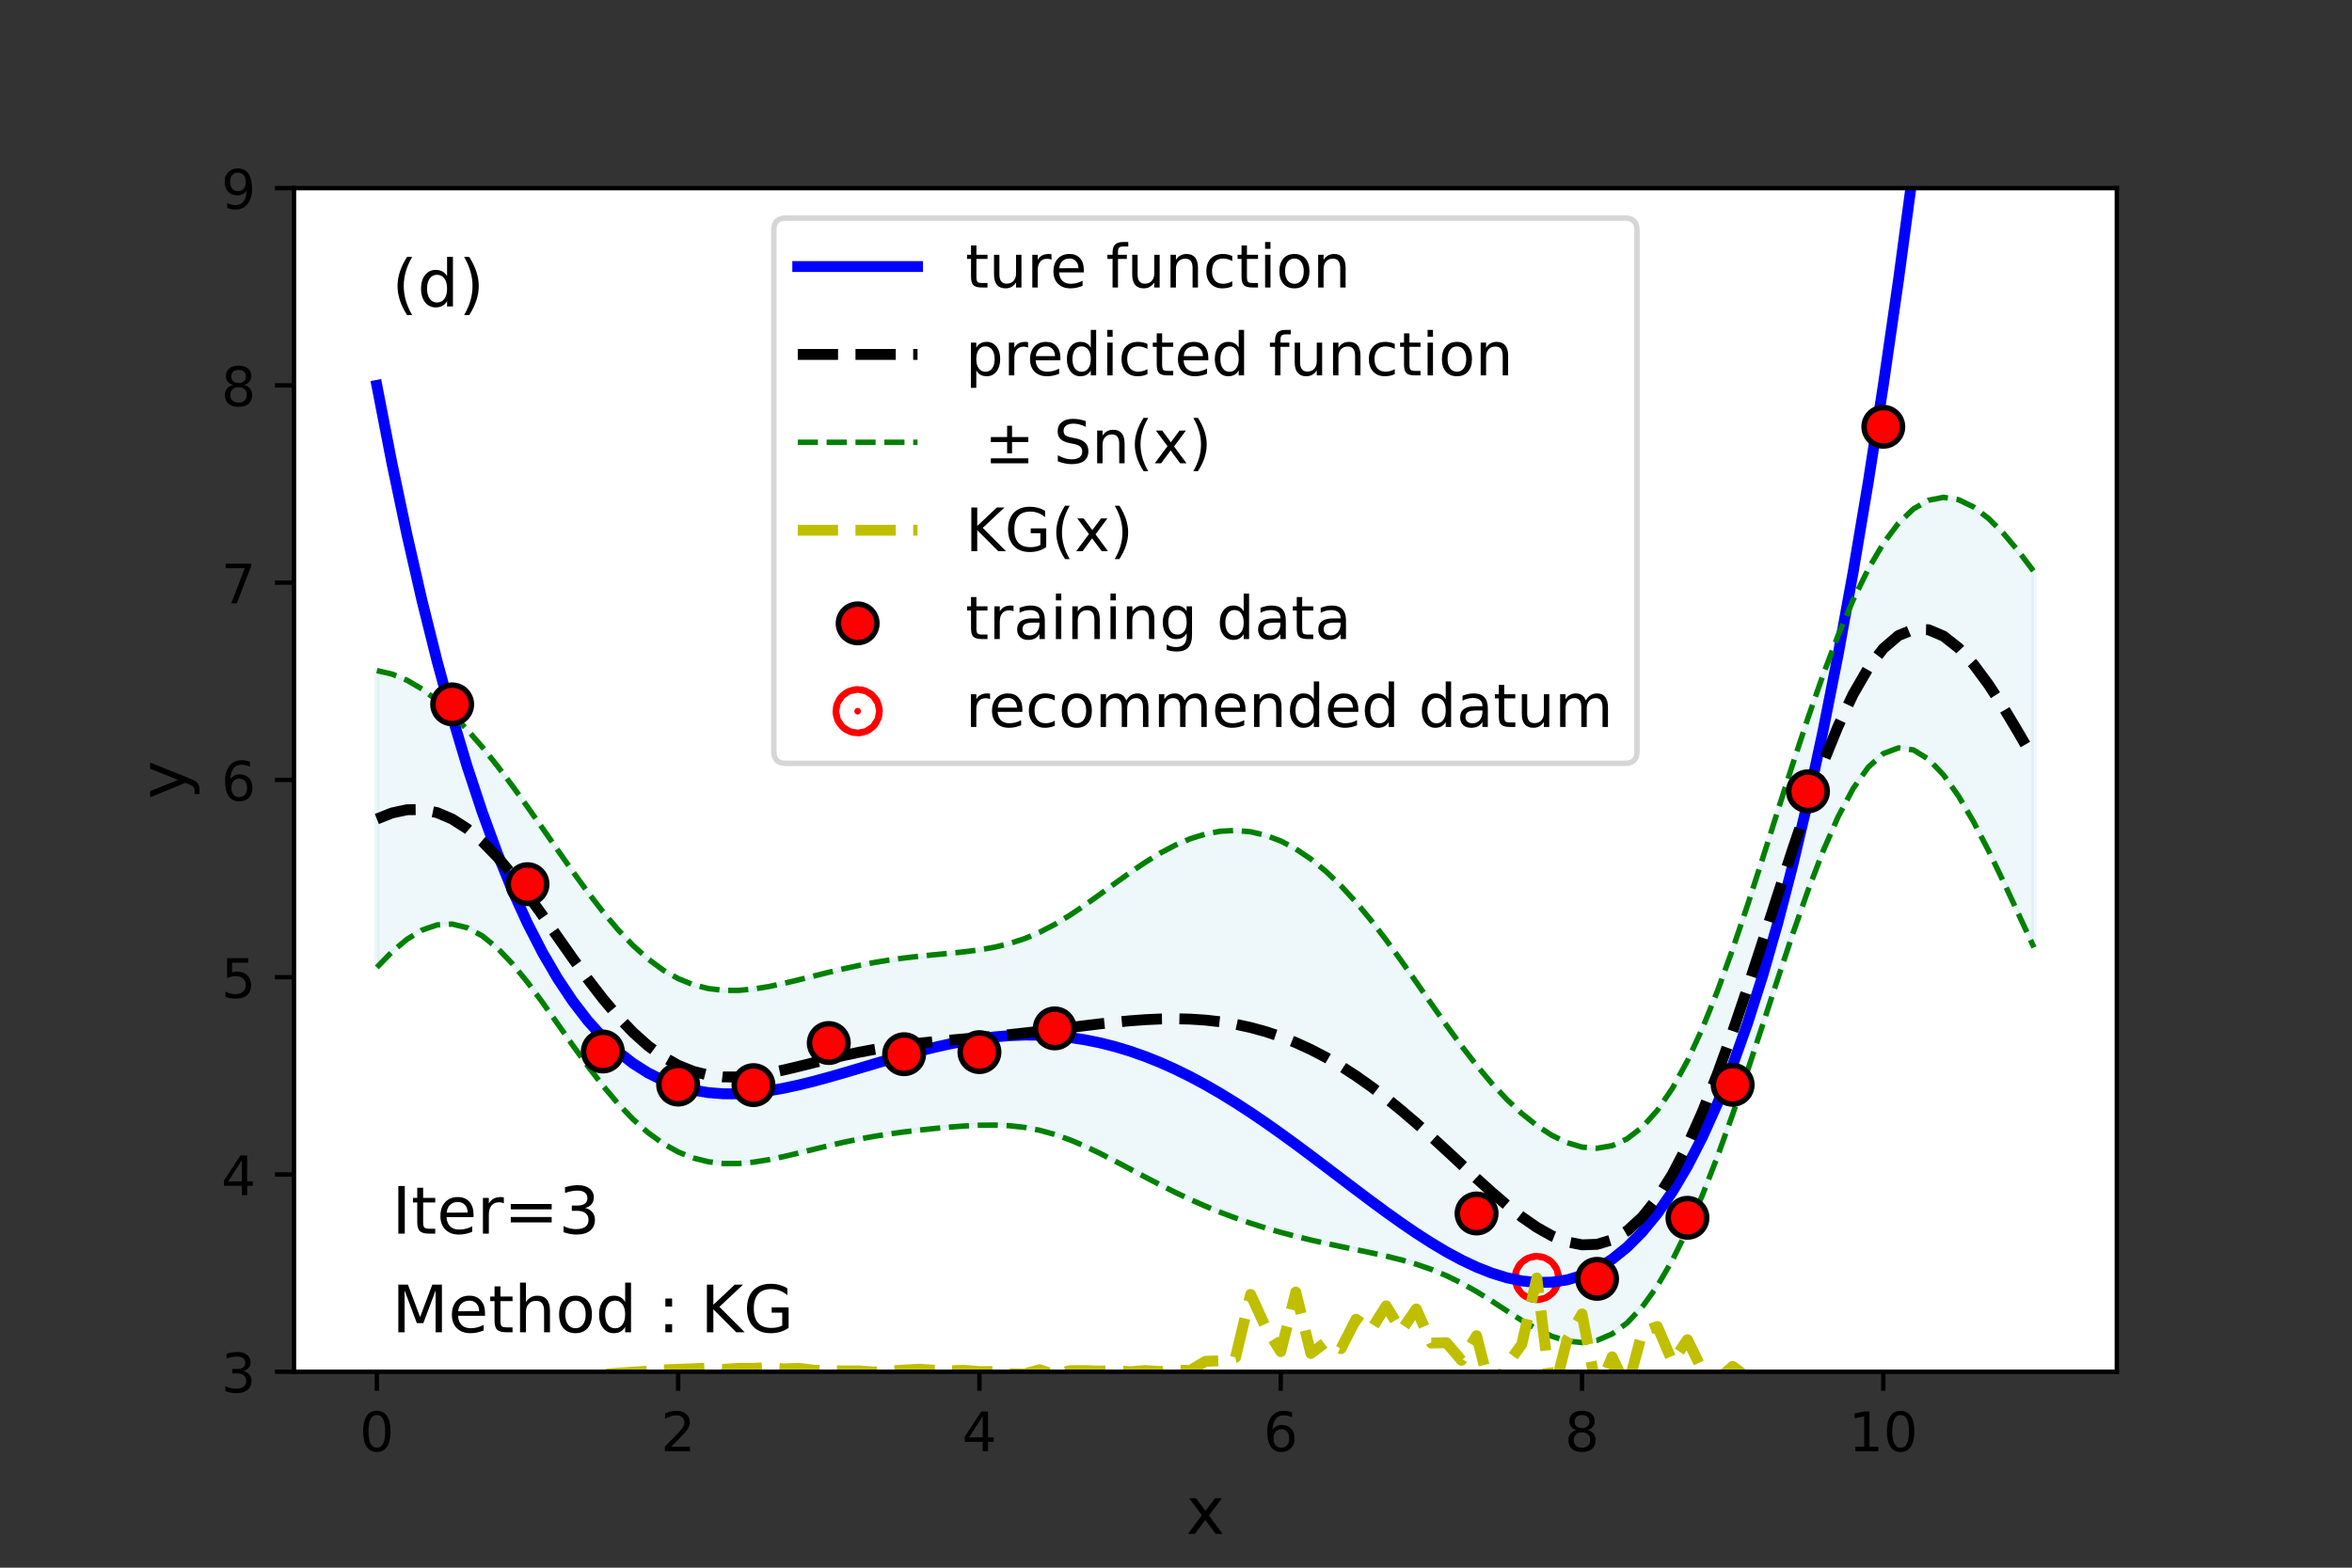 <?xml version="1.0" encoding="utf-8" standalone="no"?>
<!DOCTYPE svg PUBLIC "-//W3C//DTD SVG 1.1//EN"
  "http://www.w3.org/Graphics/SVG/1.1/DTD/svg11.dtd">
<!-- Created with matplotlib (https://matplotlib.org/) -->
<svg height="288pt" version="1.1" viewBox="0 0 432 288" width="432pt" xmlns="http://www.w3.org/2000/svg" xmlns:xlink="http://www.w3.org/1999/xlink">
 <rect x="0" y="0" width="432" height="288" fill="#333333" stroke="none"/>
 <defs>
  <style type="text/css">*{stroke-linecap:butt;stroke-linejoin:round;}</style>
 </defs>
 <g id="figure_1">
  <g id="patch_1">
   <path d="M 0 288 
L 432 288 
L 432 0 
L 0 0 
z
" style="fill:none;"/>
  </g>
  <g id="axes_1">
   <g id="patch_2">
    <path d="M 54 252 
L 388.8 252 
L 388.8 34.56 
L 54 34.56 
z
" style="fill:#ffffff;"/>
   </g>
   <g id="PolyCollection_1">
    <defs>
     <path d="M 69.218 -164.806 
L 69.218 -110.277 
L 71.985 -113.121 
L 74.752 -115.444 
L 77.519 -117.131 
L 80.286 -118.085 
L 83.053 -118.239 
L 85.82 -117.562 
L 88.587 -116.069 
L 91.354 -113.825 
L 94.121 -110.939 
L 96.888 -107.553 
L 99.655 -103.825 
L 102.421 -99.918 
L 105.188 -95.984 
L 107.955 -92.161 
L 110.722 -88.564 
L 113.489 -85.284 
L 116.256 -82.39 
L 119.023 -79.928 
L 121.79 -77.922 
L 124.557 -76.374 
L 127.324 -75.27 
L 130.091 -74.578 
L 132.858 -74.256 
L 135.625 -74.249 
L 138.392 -74.498 
L 141.159 -74.942 
L 143.926 -75.52 
L 146.693 -76.176 
L 149.46 -76.859 
L 152.226 -77.531 
L 154.993 -78.161 
L 157.76 -78.732 
L 160.527 -79.235 
L 163.294 -79.673 
L 166.061 -80.052 
L 168.828 -80.384 
L 171.595 -80.678 
L 174.362 -80.933 
L 177.129 -81.142 
L 179.896 -81.28 
L 182.663 -81.312 
L 185.43 -81.195 
L 188.197 -80.886 
L 190.964 -80.355 
L 193.731 -79.592 
L 196.498 -78.609 
L 199.264 -77.437 
L 202.031 -76.119 
L 204.798 -74.704 
L 207.565 -73.24 
L 210.332 -71.77 
L 213.099 -70.33 
L 215.866 -68.946 
L 218.633 -67.638 
L 221.4 -66.415 
L 224.167 -65.282 
L 226.934 -64.24 
L 229.701 -63.283 
L 232.468 -62.408 
L 235.235 -61.606 
L 238.002 -60.873 
L 240.769 -60.199 
L 243.536 -59.576 
L 246.302 -58.99 
L 249.069 -58.422 
L 251.836 -57.849 
L 254.603 -57.239 
L 257.37 -56.554 
L 260.137 -55.753 
L 262.904 -54.795 
L 265.671 -53.645 
L 268.438 -52.286 
L 271.205 -50.725 
L 273.972 -49.005 
L 276.739 -47.202 
L 279.506 -45.428 
L 282.273 -43.816 
L 285.04 -42.508 
L 287.807 -41.645 
L 290.574 -41.357 
L 293.34 -41.759 
L 296.107 -42.942 
L 298.874 -44.977 
L 301.641 -47.907 
L 304.408 -51.749 
L 307.175 -56.492 
L 309.942 -62.095 
L 312.709 -68.493 
L 315.476 -75.593 
L 318.243 -83.277 
L 321.01 -91.398 
L 323.777 -99.784 
L 326.544 -108.233 
L 329.311 -116.521 
L 332.078 -124.402 
L 334.845 -131.625 
L 337.612 -137.946 
L 340.379 -143.146 
L 343.145 -147.051 
L 345.912 -149.55 
L 348.679 -150.6 
L 351.446 -150.23 
L 354.213 -148.528 
L 356.98 -145.633 
L 359.747 -141.72 
L 362.514 -136.987 
L 365.281 -131.641 
L 368.048 -125.891 
L 370.815 -119.933 
L 373.582 -113.945 
L 373.582 -182.984 
L 373.582 -182.984 
L 370.815 -186.64 
L 368.048 -189.935 
L 365.281 -192.721 
L 362.514 -194.852 
L 359.747 -196.196 
L 356.98 -196.638 
L 354.213 -196.094 
L 351.446 -194.509 
L 348.679 -191.861 
L 345.912 -188.163 
L 343.145 -183.454 
L 340.379 -177.797 
L 337.612 -171.278 
L 334.845 -164.002 
L 332.078 -156.1 
L 329.311 -147.734 
L 326.544 -139.089 
L 323.777 -130.376 
L 321.01 -121.815 
L 318.243 -113.623 
L 315.476 -106.003 
L 312.709 -99.124 
L 309.942 -93.117 
L 307.175 -88.066 
L 304.408 -84.006 
L 301.641 -80.93 
L 298.874 -78.796 
L 296.107 -77.532 
L 293.34 -77.053 
L 290.574 -77.267 
L 287.807 -78.084 
L 285.04 -79.426 
L 282.273 -81.229 
L 279.506 -83.448 
L 276.739 -86.05 
L 273.972 -89.009 
L 271.205 -92.295 
L 268.438 -95.864 
L 265.671 -99.653 
L 262.904 -103.583 
L 260.137 -107.564 
L 257.37 -111.505 
L 254.603 -115.316 
L 251.836 -118.922 
L 249.069 -122.256 
L 246.302 -125.268 
L 243.536 -127.919 
L 240.769 -130.186 
L 238.002 -132.05 
L 235.235 -133.507 
L 232.468 -134.554 
L 229.701 -135.194 
L 226.934 -135.437 
L 224.167 -135.293 
L 221.4 -134.779 
L 218.633 -133.917 
L 215.866 -132.735 
L 213.099 -131.273 
L 210.332 -129.576 
L 207.565 -127.703 
L 204.798 -125.718 
L 202.031 -123.697 
L 199.264 -121.716 
L 196.498 -119.853 
L 193.731 -118.177 
L 190.964 -116.74 
L 188.197 -115.568 
L 185.43 -114.661 
L 182.663 -113.989 
L 179.896 -113.504 
L 177.129 -113.148 
L 174.362 -112.865 
L 171.595 -112.605 
L 168.828 -112.329 
L 166.061 -112.008 
L 163.294 -111.624 
L 160.527 -111.168 
L 157.76 -110.637 
L 154.993 -110.037 
L 152.226 -109.381 
L 149.46 -108.69 
L 146.693 -107.993 
L 143.926 -107.331 
L 141.159 -106.75 
L 138.392 -106.305 
L 135.625 -106.057 
L 132.858 -106.067 
L 130.091 -106.396 
L 127.324 -107.1 
L 124.557 -108.224 
L 121.79 -109.797 
L 119.023 -111.833 
L 116.256 -114.322 
L 113.489 -117.235 
L 110.722 -120.519 
L 107.955 -124.105 
L 105.188 -127.912 
L 102.421 -131.85 
L 99.655 -135.832 
L 96.888 -139.777 
L 94.121 -143.616 
L 91.354 -147.291 
L 88.587 -150.751 
L 85.82 -153.946 
L 83.053 -156.825 
L 80.286 -159.333 
L 77.519 -161.419 
L 74.752 -163.041 
L 71.985 -164.172 
L 69.218 -164.806 
z
" id="me13209fe5f" style="stroke:#add8e6;stroke-opacity:0.2;"/>
    </defs>
    <g clip-path="url(#p9f6999af61)">
     <use style="fill:#add8e6;fill-opacity:0.2;stroke:#add8e6;stroke-opacity:0.2;" x="0" xlink:href="#me13209fe5f" y="288"/>
    </g>
   </g>
   <g id="PathCollection_1">
    <defs>
     <path d="M 0 0.612 
C 0.162 0.612 0.318 0.548 0.433 0.433 
C 0.548 0.318 0.612 0.162 0.612 0 
C 0.612 -0.162 0.548 -0.318 0.433 -0.433 
C 0.318 -0.548 0.162 -0.612 0 -0.612 
C -0.162 -0.612 -0.318 -0.548 -0.433 -0.433 
C -0.548 -0.318 -0.612 -0.162 -0.612 0 
C -0.612 0.162 -0.548 0.318 -0.433 0.433 
C -0.318 0.548 -0.162 0.612 0 0.612 
z
" id="m2cfa6cad98" style="stroke:#ff0000;stroke-width:8;"/>
    </defs>
    <g clip-path="url(#p9f6999af61)">
     <use style="fill:#ff0000;stroke:#ff0000;stroke-width:8;" x="282.273" xlink:href="#m2cfa6cad98" y="234.781"/>
    </g>
   </g>
   <g id="matplotlib.axis_1">
    <g id="xtick_1">
     <g id="line2d_1">
      <defs>
       <path d="M 0 0 
L 0 3.5 
" id="m8764af0890" style="stroke:#000000;stroke-width:0.8;"/>
      </defs>
      <g>
       <use style="stroke:#000000;stroke-width:0.8;" x="69.218" xlink:href="#m8764af0890" y="252"/>
      </g>
     </g>
     <g id="text_1">
      <!-- 0 -->
      <g transform="translate(66.037 266.598)scale(0.1 -0.1)">
       <defs>
        <path d="M 31.781 66.406 
Q 24.172 66.406 20.328 58.906 
Q 16.5 51.422 16.5 36.375 
Q 16.5 21.391 20.328 13.891 
Q 24.172 6.391 31.781 6.391 
Q 39.453 6.391 43.281 13.891 
Q 47.125 21.391 47.125 36.375 
Q 47.125 51.422 43.281 58.906 
Q 39.453 66.406 31.781 66.406 
z
M 31.781 74.219 
Q 44.047 74.219 50.516 64.516 
Q 56.984 54.828 56.984 36.375 
Q 56.984 17.969 50.516 8.266 
Q 44.047 -1.422 31.781 -1.422 
Q 19.531 -1.422 13.062 8.266 
Q 6.594 17.969 6.594 36.375 
Q 6.594 54.828 13.062 64.516 
Q 19.531 74.219 31.781 74.219 
z
" id="DejaVuSans-48"/>
       </defs>
       <use xlink:href="#DejaVuSans-48"/>
      </g>
     </g>
    </g>
    <g id="xtick_2">
     <g id="line2d_2">
      <g>
       <use style="stroke:#000000;stroke-width:0.8;" x="124.557" xlink:href="#m8764af0890" y="252"/>
      </g>
     </g>
     <g id="text_2">
      <!-- 2 -->
      <g transform="translate(121.376 266.598)scale(0.1 -0.1)">
       <defs>
        <path d="M 19.188 8.297 
L 53.609 8.297 
L 53.609 0 
L 7.328 0 
L 7.328 8.297 
Q 12.938 14.109 22.625 23.891 
Q 32.328 33.688 34.812 36.531 
Q 39.547 41.844 41.422 45.531 
Q 43.312 49.219 43.312 52.781 
Q 43.312 58.594 39.234 62.25 
Q 35.156 65.922 28.609 65.922 
Q 23.969 65.922 18.812 64.312 
Q 13.672 62.703 7.812 59.422 
L 7.812 69.391 
Q 13.766 71.781 18.938 73 
Q 24.125 74.219 28.422 74.219 
Q 39.75 74.219 46.484 68.547 
Q 53.219 62.891 53.219 53.422 
Q 53.219 48.922 51.531 44.891 
Q 49.859 40.875 45.406 35.406 
Q 44.188 33.984 37.641 27.219 
Q 31.109 20.453 19.188 8.297 
z
" id="DejaVuSans-50"/>
       </defs>
       <use xlink:href="#DejaVuSans-50"/>
      </g>
     </g>
    </g>
    <g id="xtick_3">
     <g id="line2d_3">
      <g>
       <use style="stroke:#000000;stroke-width:0.8;" x="179.896" xlink:href="#m8764af0890" y="252"/>
      </g>
     </g>
     <g id="text_3">
      <!-- 4 -->
      <g transform="translate(176.715 266.598)scale(0.1 -0.1)">
       <defs>
        <path d="M 37.797 64.312 
L 12.891 25.391 
L 37.797 25.391 
z
M 35.203 72.906 
L 47.609 72.906 
L 47.609 25.391 
L 58.016 25.391 
L 58.016 17.188 
L 47.609 17.188 
L 47.609 0 
L 37.797 0 
L 37.797 17.188 
L 4.891 17.188 
L 4.891 26.703 
z
" id="DejaVuSans-52"/>
       </defs>
       <use xlink:href="#DejaVuSans-52"/>
      </g>
     </g>
    </g>
    <g id="xtick_4">
     <g id="line2d_4">
      <g>
       <use style="stroke:#000000;stroke-width:0.8;" x="235.235" xlink:href="#m8764af0890" y="252"/>
      </g>
     </g>
     <g id="text_4">
      <!-- 6 -->
      <g transform="translate(232.053 266.598)scale(0.1 -0.1)">
       <defs>
        <path d="M 33.016 40.375 
Q 26.375 40.375 22.484 35.828 
Q 18.609 31.297 18.609 23.391 
Q 18.609 15.531 22.484 10.953 
Q 26.375 6.391 33.016 6.391 
Q 39.656 6.391 43.531 10.953 
Q 47.406 15.531 47.406 23.391 
Q 47.406 31.297 43.531 35.828 
Q 39.656 40.375 33.016 40.375 
z
M 52.594 71.297 
L 52.594 62.312 
Q 48.875 64.062 45.094 64.984 
Q 41.312 65.922 37.594 65.922 
Q 27.828 65.922 22.672 59.328 
Q 17.531 52.734 16.797 39.406 
Q 19.672 43.656 24.016 45.922 
Q 28.375 48.188 33.594 48.188 
Q 44.578 48.188 50.953 41.516 
Q 57.328 34.859 57.328 23.391 
Q 57.328 12.156 50.688 5.359 
Q 44.047 -1.422 33.016 -1.422 
Q 20.359 -1.422 13.672 8.266 
Q 6.984 17.969 6.984 36.375 
Q 6.984 53.656 15.188 63.938 
Q 23.391 74.219 37.203 74.219 
Q 40.922 74.219 44.703 73.484 
Q 48.484 72.75 52.594 71.297 
z
" id="DejaVuSans-54"/>
       </defs>
       <use xlink:href="#DejaVuSans-54"/>
      </g>
     </g>
    </g>
    <g id="xtick_5">
     <g id="line2d_5">
      <g>
       <use style="stroke:#000000;stroke-width:0.8;" x="290.574" xlink:href="#m8764af0890" y="252"/>
      </g>
     </g>
     <g id="text_5">
      <!-- 8 -->
      <g transform="translate(287.392 266.598)scale(0.1 -0.1)">
       <defs>
        <path d="M 31.781 34.625 
Q 24.75 34.625 20.719 30.859 
Q 16.703 27.094 16.703 20.516 
Q 16.703 13.922 20.719 10.156 
Q 24.75 6.391 31.781 6.391 
Q 38.812 6.391 42.859 10.172 
Q 46.922 13.969 46.922 20.516 
Q 46.922 27.094 42.891 30.859 
Q 38.875 34.625 31.781 34.625 
z
M 21.922 38.812 
Q 15.578 40.375 12.031 44.719 
Q 8.5 49.078 8.5 55.328 
Q 8.5 64.062 14.719 69.141 
Q 20.953 74.219 31.781 74.219 
Q 42.672 74.219 48.875 69.141 
Q 55.078 64.062 55.078 55.328 
Q 55.078 49.078 51.531 44.719 
Q 48 40.375 41.703 38.812 
Q 48.828 37.156 52.797 32.312 
Q 56.781 27.484 56.781 20.516 
Q 56.781 9.906 50.312 4.234 
Q 43.844 -1.422 31.781 -1.422 
Q 19.734 -1.422 13.25 4.234 
Q 6.781 9.906 6.781 20.516 
Q 6.781 27.484 10.781 32.312 
Q 14.797 37.156 21.922 38.812 
z
M 18.312 54.391 
Q 18.312 48.734 21.844 45.562 
Q 25.391 42.391 31.781 42.391 
Q 38.141 42.391 41.719 45.562 
Q 45.312 48.734 45.312 54.391 
Q 45.312 60.062 41.719 63.234 
Q 38.141 66.406 31.781 66.406 
Q 25.391 66.406 21.844 63.234 
Q 18.312 60.062 18.312 54.391 
z
" id="DejaVuSans-56"/>
       </defs>
       <use xlink:href="#DejaVuSans-56"/>
      </g>
     </g>
    </g>
    <g id="xtick_6">
     <g id="line2d_6">
      <g>
       <use style="stroke:#000000;stroke-width:0.8;" x="345.912" xlink:href="#m8764af0890" y="252"/>
      </g>
     </g>
     <g id="text_6">
      <!-- 10 -->
      <g transform="translate(339.55 266.598)scale(0.1 -0.1)">
       <defs>
        <path d="M 12.406 8.297 
L 28.516 8.297 
L 28.516 63.922 
L 10.984 60.406 
L 10.984 69.391 
L 28.422 72.906 
L 38.281 72.906 
L 38.281 8.297 
L 54.391 8.297 
L 54.391 0 
L 12.406 0 
z
" id="DejaVuSans-49"/>
       </defs>
       <use xlink:href="#DejaVuSans-49"/>
       <use x="63.623" xlink:href="#DejaVuSans-48"/>
      </g>
     </g>
    </g>
    <g id="text_7">
     <!-- x -->
     <g transform="translate(217.849 281.796)scale(0.12 -0.12)">
      <defs>
       <path d="M 54.891 54.688 
L 35.109 28.078 
L 55.906 0 
L 45.312 0 
L 29.391 21.484 
L 13.484 0 
L 2.875 0 
L 24.125 28.609 
L 4.688 54.688 
L 15.281 54.688 
L 29.781 35.203 
L 44.281 54.688 
z
" id="DejaVuSans-120"/>
      </defs>
      <use xlink:href="#DejaVuSans-120"/>
     </g>
    </g>
   </g>
   <g id="matplotlib.axis_2">
    <g id="ytick_1">
     <g id="line2d_7">
      <defs>
       <path d="M 0 0 
L -3.5 0 
" id="m2559650253" style="stroke:#000000;stroke-width:0.8;"/>
      </defs>
      <g>
       <use style="stroke:#000000;stroke-width:0.8;" x="54" xlink:href="#m2559650253" y="252"/>
      </g>
     </g>
     <g id="text_8">
      <!-- 3 -->
      <g transform="translate(40.638 255.799)scale(0.1 -0.1)">
       <defs>
        <path d="M 40.578 39.312 
Q 47.656 37.797 51.625 33 
Q 55.609 28.219 55.609 21.188 
Q 55.609 10.406 48.188 4.484 
Q 40.766 -1.422 27.094 -1.422 
Q 22.516 -1.422 17.656 -0.516 
Q 12.797 0.391 7.625 2.203 
L 7.625 11.719 
Q 11.719 9.328 16.594 8.109 
Q 21.484 6.891 26.812 6.891 
Q 36.078 6.891 40.938 10.547 
Q 45.797 14.203 45.797 21.188 
Q 45.797 27.641 41.281 31.266 
Q 36.766 34.906 28.719 34.906 
L 20.219 34.906 
L 20.219 43.016 
L 29.109 43.016 
Q 36.375 43.016 40.234 45.922 
Q 44.094 48.828 44.094 54.297 
Q 44.094 59.906 40.109 62.906 
Q 36.141 65.922 28.719 65.922 
Q 24.656 65.922 20.016 65.031 
Q 15.375 64.156 9.812 62.312 
L 9.812 71.094 
Q 15.438 72.656 20.344 73.438 
Q 25.25 74.219 29.594 74.219 
Q 40.828 74.219 47.359 69.109 
Q 53.906 64.016 53.906 55.328 
Q 53.906 49.266 50.438 45.094 
Q 46.969 40.922 40.578 39.312 
z
" id="DejaVuSans-51"/>
       </defs>
       <use xlink:href="#DejaVuSans-51"/>
      </g>
     </g>
    </g>
    <g id="ytick_2">
     <g id="line2d_8">
      <g>
       <use style="stroke:#000000;stroke-width:0.8;" x="54" xlink:href="#m2559650253" y="215.76"/>
      </g>
     </g>
     <g id="text_9">
      <!-- 4 -->
      <g transform="translate(40.638 219.559)scale(0.1 -0.1)">
       <use xlink:href="#DejaVuSans-52"/>
      </g>
     </g>
    </g>
    <g id="ytick_3">
     <g id="line2d_9">
      <g>
       <use style="stroke:#000000;stroke-width:0.8;" x="54" xlink:href="#m2559650253" y="179.52"/>
      </g>
     </g>
     <g id="text_10">
      <!-- 5 -->
      <g transform="translate(40.638 183.319)scale(0.1 -0.1)">
       <defs>
        <path d="M 10.797 72.906 
L 49.516 72.906 
L 49.516 64.594 
L 19.828 64.594 
L 19.828 46.734 
Q 21.969 47.469 24.109 47.828 
Q 26.266 48.188 28.422 48.188 
Q 40.625 48.188 47.75 41.5 
Q 54.891 34.812 54.891 23.391 
Q 54.891 11.625 47.562 5.094 
Q 40.234 -1.422 26.906 -1.422 
Q 22.312 -1.422 17.547 -0.641 
Q 12.797 0.141 7.719 1.703 
L 7.719 11.625 
Q 12.109 9.234 16.797 8.062 
Q 21.484 6.891 26.703 6.891 
Q 35.156 6.891 40.078 11.328 
Q 45.016 15.766 45.016 23.391 
Q 45.016 31 40.078 35.438 
Q 35.156 39.891 26.703 39.891 
Q 22.75 39.891 18.812 39.016 
Q 14.891 38.141 10.797 36.281 
z
" id="DejaVuSans-53"/>
       </defs>
       <use xlink:href="#DejaVuSans-53"/>
      </g>
     </g>
    </g>
    <g id="ytick_4">
     <g id="line2d_10">
      <g>
       <use style="stroke:#000000;stroke-width:0.8;" x="54" xlink:href="#m2559650253" y="143.28"/>
      </g>
     </g>
     <g id="text_11">
      <!-- 6 -->
      <g transform="translate(40.638 147.079)scale(0.1 -0.1)">
       <use xlink:href="#DejaVuSans-54"/>
      </g>
     </g>
    </g>
    <g id="ytick_5">
     <g id="line2d_11">
      <g>
       <use style="stroke:#000000;stroke-width:0.8;" x="54" xlink:href="#m2559650253" y="107.04"/>
      </g>
     </g>
     <g id="text_12">
      <!-- 7 -->
      <g transform="translate(40.638 110.839)scale(0.1 -0.1)">
       <defs>
        <path d="M 8.203 72.906 
L 55.078 72.906 
L 55.078 68.703 
L 28.609 0 
L 18.312 0 
L 43.219 64.594 
L 8.203 64.594 
z
" id="DejaVuSans-55"/>
       </defs>
       <use xlink:href="#DejaVuSans-55"/>
      </g>
     </g>
    </g>
    <g id="ytick_6">
     <g id="line2d_12">
      <g>
       <use style="stroke:#000000;stroke-width:0.8;" x="54" xlink:href="#m2559650253" y="70.8"/>
      </g>
     </g>
     <g id="text_13">
      <!-- 8 -->
      <g transform="translate(40.638 74.599)scale(0.1 -0.1)">
       <use xlink:href="#DejaVuSans-56"/>
      </g>
     </g>
    </g>
    <g id="ytick_7">
     <g id="line2d_13">
      <g>
       <use style="stroke:#000000;stroke-width:0.8;" x="54" xlink:href="#m2559650253" y="34.56"/>
      </g>
     </g>
     <g id="text_14">
      <!-- 9 -->
      <g transform="translate(40.638 38.359)scale(0.1 -0.1)">
       <defs>
        <path d="M 10.984 1.516 
L 10.984 10.5 
Q 14.703 8.734 18.5 7.812 
Q 22.312 6.891 25.984 6.891 
Q 35.75 6.891 40.891 13.453 
Q 46.047 20.016 46.781 33.406 
Q 43.953 29.203 39.594 26.953 
Q 35.25 24.703 29.984 24.703 
Q 19.047 24.703 12.672 31.312 
Q 6.297 37.938 6.297 49.422 
Q 6.297 60.641 12.938 67.422 
Q 19.578 74.219 30.609 74.219 
Q 43.266 74.219 49.922 64.516 
Q 56.594 54.828 56.594 36.375 
Q 56.594 19.141 48.406 8.859 
Q 40.234 -1.422 26.422 -1.422 
Q 22.703 -1.422 18.891 -0.688 
Q 15.094 0.047 10.984 1.516 
z
M 30.609 32.422 
Q 37.25 32.422 41.125 36.953 
Q 45.016 41.5 45.016 49.422 
Q 45.016 57.281 41.125 61.844 
Q 37.25 66.406 30.609 66.406 
Q 23.969 66.406 20.094 61.844 
Q 16.219 57.281 16.219 49.422 
Q 16.219 41.5 20.094 36.953 
Q 23.969 32.422 30.609 32.422 
z
" id="DejaVuSans-57"/>
       </defs>
       <use xlink:href="#DejaVuSans-57"/>
      </g>
     </g>
    </g>
    <g id="text_15">
     <!-- y -->
     <g transform="translate(34.142 146.831)rotate(-90)scale(0.12 -0.12)">
      <defs>
       <path d="M 32.172 -5.078 
Q 28.375 -14.844 24.75 -17.812 
Q 21.141 -20.797 15.094 -20.797 
L 7.906 -20.797 
L 7.906 -13.281 
L 13.188 -13.281 
Q 16.891 -13.281 18.938 -11.516 
Q 21 -9.766 23.484 -3.219 
L 25.094 0.875 
L 2.984 54.688 
L 12.5 54.688 
L 29.594 11.922 
L 46.688 54.688 
L 56.203 54.688 
z
" id="DejaVuSans-121"/>
      </defs>
      <use xlink:href="#DejaVuSans-121"/>
     </g>
    </g>
   </g>
   <g id="line2d_14">
    <path clip-path="url(#p9f6999af61)" d="M 69.218 70.8 
L 71.985 85.084 
L 74.752 98.255 
L 77.519 110.365 
L 80.286 121.466 
L 83.053 131.608 
L 85.82 140.842 
L 88.587 149.214 
L 91.354 156.771 
L 94.121 163.561 
L 96.888 169.626 
L 99.655 175.012 
L 102.421 179.761 
L 105.188 183.913 
L 107.955 187.509 
L 110.722 190.589 
L 113.489 193.19 
L 116.256 195.349 
L 119.023 197.101 
L 121.79 198.482 
L 124.557 199.524 
L 127.324 200.261 
L 130.091 200.723 
L 132.858 200.94 
L 135.625 200.941 
L 138.392 200.754 
L 141.159 200.406 
L 143.926 199.922 
L 146.693 199.327 
L 149.46 198.643 
L 152.226 197.894 
L 154.993 197.099 
L 157.76 196.279 
L 160.527 195.453 
L 163.294 194.638 
L 166.061 193.851 
L 168.828 193.106 
L 171.595 192.419 
L 174.362 191.803 
L 177.129 191.268 
L 179.896 190.827 
L 182.663 190.488 
L 185.43 190.261 
L 188.197 190.153 
L 190.964 190.17 
L 193.731 190.317 
L 196.498 190.599 
L 199.264 191.018 
L 202.031 191.576 
L 204.798 192.273 
L 207.565 193.11 
L 210.332 194.084 
L 213.099 195.194 
L 215.866 196.434 
L 218.633 197.8 
L 221.4 199.287 
L 224.167 200.885 
L 226.934 202.589 
L 229.701 204.386 
L 232.468 206.268 
L 235.235 208.222 
L 238.002 210.235 
L 240.769 212.294 
L 243.536 214.383 
L 246.302 216.485 
L 249.069 218.584 
L 251.836 220.661 
L 254.603 222.696 
L 257.37 224.668 
L 260.137 226.556 
L 262.904 228.335 
L 265.671 229.983 
L 268.438 231.473 
L 271.205 232.78 
L 273.972 233.875 
L 276.739 234.729 
L 279.506 235.314 
L 282.273 235.598 
L 285.04 235.548 
L 287.807 235.132 
L 290.574 234.315 
L 293.34 233.061 
L 296.107 231.335 
L 298.874 229.098 
L 301.641 226.31 
L 304.408 222.933 
L 307.175 218.925 
L 309.942 214.244 
L 312.709 208.846 
L 315.476 202.686 
L 318.243 195.719 
L 321.01 187.899 
L 323.777 179.176 
L 326.544 169.503 
L 329.311 158.828 
L 332.078 147.101 
L 334.845 134.269 
L 337.612 120.278 
L 340.379 105.074 
L 343.145 88.6 
L 345.912 70.8 
L 348.679 51.616 
L 351.446 30.987 
L 354.213 8.855 
L 355.364 -1 
" style="fill:none;stroke:#0000ff;stroke-linecap:square;stroke-width:2;"/>
   </g>
   <g id="line2d_15">
    <path clip-path="url(#p9f6999af61)" d="M 69.218 177.723 
L 71.985 174.879 
L 74.752 172.556 
L 77.519 170.869 
L 80.286 169.915 
L 83.053 169.761 
L 85.82 170.438 
L 88.587 171.931 
L 91.354 174.175 
L 94.121 177.061 
L 96.888 180.447 
L 99.655 184.175 
L 102.421 188.082 
L 105.188 192.016 
L 107.955 195.839 
L 110.722 199.436 
L 113.489 202.716 
L 116.256 205.61 
L 119.023 208.072 
L 121.79 210.078 
L 124.557 211.626 
L 127.324 212.73 
L 130.091 213.422 
L 132.858 213.744 
L 135.625 213.751 
L 138.392 213.502 
L 141.159 213.058 
L 143.926 212.48 
L 146.693 211.824 
L 149.46 211.141 
L 152.226 210.469 
L 154.993 209.839 
L 157.76 209.268 
L 160.527 208.765 
L 163.294 208.327 
L 166.061 207.948 
L 168.828 207.616 
L 171.595 207.322 
L 174.362 207.067 
L 177.129 206.858 
L 179.896 206.72 
L 182.663 206.688 
L 185.43 206.805 
L 188.197 207.114 
L 190.964 207.645 
L 193.731 208.408 
L 196.498 209.391 
L 199.264 210.563 
L 202.031 211.881 
L 204.798 213.296 
L 207.565 214.76 
L 210.332 216.23 
L 213.099 217.67 
L 215.866 219.054 
L 218.633 220.362 
L 221.4 221.585 
L 224.167 222.718 
L 226.934 223.76 
L 229.701 224.717 
L 232.468 225.592 
L 235.235 226.394 
L 238.002 227.127 
L 240.769 227.801 
L 243.536 228.424 
L 246.302 229.01 
L 249.069 229.578 
L 251.836 230.151 
L 254.603 230.761 
L 257.37 231.446 
L 260.137 232.247 
L 262.904 233.205 
L 265.671 234.355 
L 268.438 235.714 
L 271.205 237.275 
L 273.972 238.995 
L 276.739 240.798 
L 279.506 242.572 
L 282.273 244.184 
L 285.04 245.492 
L 287.807 246.355 
L 290.574 246.643 
L 293.34 246.241 
L 296.107 245.058 
L 298.874 243.023 
L 301.641 240.093 
L 304.408 236.251 
L 307.175 231.508 
L 309.942 225.905 
L 312.709 219.507 
L 315.476 212.407 
L 318.243 204.723 
L 321.01 196.602 
L 323.777 188.216 
L 326.544 179.767 
L 329.311 171.479 
L 332.078 163.598 
L 334.845 156.375 
L 337.612 150.054 
L 340.379 144.854 
L 343.145 140.949 
L 345.912 138.45 
L 348.679 137.4 
L 351.446 137.77 
L 354.213 139.472 
L 356.98 142.367 
L 359.747 146.28 
L 362.514 151.013 
L 365.281 156.359 
L 368.048 162.109 
L 370.815 168.067 
L 373.582 174.055 
" style="fill:none;stroke:#008000;stroke-dasharray:3.7,1.6;stroke-dashoffset:0;"/>
   </g>
   <g id="line2d_16">
    <path clip-path="url(#p9f6999af61)" d="M 69.218 123.194 
L 71.985 123.828 
L 74.752 124.959 
L 77.519 126.581 
L 80.286 128.667 
L 83.053 131.175 
L 85.82 134.054 
L 88.587 137.249 
L 91.354 140.709 
L 94.121 144.384 
L 96.888 148.223 
L 99.655 152.168 
L 102.421 156.15 
L 105.188 160.088 
L 107.955 163.895 
L 110.722 167.481 
L 113.489 170.765 
L 116.256 173.678 
L 119.023 176.167 
L 121.79 178.203 
L 124.557 179.776 
L 127.324 180.9 
L 130.091 181.604 
L 132.858 181.933 
L 135.625 181.943 
L 138.392 181.695 
L 141.159 181.25 
L 143.926 180.669 
L 146.693 180.007 
L 149.46 179.31 
L 152.226 178.619 
L 154.993 177.963 
L 157.76 177.363 
L 160.527 176.832 
L 163.294 176.376 
L 166.061 175.992 
L 168.828 175.671 
L 171.595 175.395 
L 174.362 175.135 
L 177.129 174.852 
L 179.896 174.496 
L 182.663 174.011 
L 185.43 173.339 
L 188.197 172.432 
L 190.964 171.26 
L 193.731 169.823 
L 196.498 168.147 
L 199.264 166.284 
L 202.031 164.303 
L 204.798 162.282 
L 207.565 160.297 
L 210.332 158.424 
L 213.099 156.727 
L 215.866 155.265 
L 218.633 154.083 
L 221.4 153.221 
L 224.167 152.707 
L 226.934 152.563 
L 229.701 152.806 
L 232.468 153.446 
L 235.235 154.493 
L 238.002 155.95 
L 240.769 157.814 
L 243.536 160.081 
L 246.302 162.732 
L 249.069 165.744 
L 251.836 169.078 
L 254.603 172.684 
L 257.37 176.495 
L 260.137 180.436 
L 262.904 184.417 
L 265.671 188.347 
L 268.438 192.136 
L 271.205 195.705 
L 273.972 198.991 
L 276.739 201.95 
L 279.506 204.552 
L 282.273 206.771 
L 285.04 208.574 
L 287.807 209.916 
L 290.574 210.733 
L 293.34 210.947 
L 296.107 210.468 
L 298.874 209.204 
L 301.641 207.07 
L 304.408 203.994 
L 307.175 199.934 
L 309.942 194.883 
L 312.709 188.876 
L 315.476 181.997 
L 318.243 174.377 
L 321.01 166.185 
L 323.777 157.624 
L 326.544 148.911 
L 329.311 140.266 
L 332.078 131.9 
L 334.845 123.998 
L 337.612 116.722 
L 340.379 110.203 
L 343.145 104.546 
L 345.912 99.837 
L 348.679 96.139 
L 351.446 93.491 
L 354.213 91.906 
L 356.98 91.362 
L 359.747 91.804 
L 362.514 93.148 
L 365.281 95.279 
L 368.048 98.065 
L 370.815 101.36 
L 373.582 105.016 
" style="fill:none;stroke:#008000;stroke-dasharray:3.7,1.6;stroke-dashoffset:0;"/>
   </g>
   <g id="line2d_17">
    <path clip-path="url(#p9f6999af61)" d="M 69.218 254.226 
L 71.985 253.982 
L 74.752 254.183 
L 77.519 253.735 
L 80.286 254.111 
L 83.053 254.13 
L 85.82 254.317 
L 88.587 254.041 
L 91.354 253.769 
L 94.121 253.333 
L 96.888 253.565 
L 99.655 253.193 
L 102.421 253.08 
L 105.188 252.917 
L 107.955 252.654 
L 110.722 252.469 
L 113.489 252.265 
L 116.256 252.082 
L 119.023 251.89 
L 121.79 251.665 
L 124.557 251.544 
L 127.324 251.455 
L 130.091 251.3 
L 132.858 251.558 
L 135.625 251.379 
L 138.392 251.38 
L 141.159 251.212 
L 143.926 251.469 
L 146.693 251.379 
L 149.46 251.702 
L 152.226 251.817 
L 154.993 251.848 
L 157.76 251.841 
L 160.527 252.059 
L 163.294 251.858 
L 166.061 251.693 
L 168.828 251.533 
L 171.595 251.723 
L 174.362 251.828 
L 177.129 251.736 
L 179.896 251.971 
L 182.663 251.967 
L 185.43 252.348 
L 188.197 252.403 
L 190.964 251.627 
L 193.731 252.585 
L 196.498 251.802 
L 199.264 251.79 
L 202.031 251.882 
L 204.798 251.776 
L 207.565 252.005 
L 210.332 251.782 
L 213.099 251.957 
L 215.866 251.714 
L 218.633 251.759 
L 221.4 250.088 
L 224.167 249.998 
L 226.934 249.367 
L 229.701 237.805 
L 232.468 243.82 
L 235.235 248.312 
L 238.002 237.363 
L 240.769 248.639 
L 243.536 246.561 
L 246.302 247.756 
L 249.069 242.352 
L 251.836 244.296 
L 254.603 239.9 
L 257.37 244.474 
L 260.137 240.466 
L 262.904 246.731 
L 265.671 246.666 
L 268.438 249.897 
L 271.205 245.383 
L 273.972 256.238 
L 276.739 250.775 
L 279.506 246.987 
L 282.273 234.781 
L 285.04 257.215 
L 287.807 246.164 
L 290.574 241.38 
L 293.34 255.82 
L 296.107 249.265 
L 298.874 255.132 
L 301.641 244.704 
L 304.408 243.693 
L 307.175 250.146 
L 309.942 246.109 
L 312.709 251.783 
L 315.476 253.445 
L 318.243 251.02 
L 321.01 253.059 
L 323.777 252.697 
L 326.544 253.201 
L 329.311 253.127 
L 332.078 254.156 
L 334.845 254.541 
L 337.612 254.066 
L 340.379 255.28 
L 343.145 255.268 
L 345.912 255.588 
L 348.679 255.571 
L 351.446 254.963 
L 354.213 255.156 
L 356.98 255.216 
L 359.747 255.86 
L 362.514 256.131 
L 365.281 257.318 
L 368.048 257.31 
L 370.815 258.432 
L 373.582 258.245 
" style="fill:none;stroke:#bfbf00;stroke-dasharray:7.4,3.2;stroke-dashoffset:0;stroke-width:2;"/>
   </g>
   <g id="patch_3">
    <path d="M 54 252 
L 54 34.56 
" style="fill:none;stroke:#000000;stroke-linecap:square;stroke-linejoin:miter;stroke-width:0.8;"/>
   </g>
   <g id="patch_4">
    <path d="M 388.8 252 
L 388.8 34.56 
" style="fill:none;stroke:#000000;stroke-linecap:square;stroke-linejoin:miter;stroke-width:0.8;"/>
   </g>
   <g id="patch_5">
    <path d="M 54 252 
L 388.8 252 
" style="fill:none;stroke:#000000;stroke-linecap:square;stroke-linejoin:miter;stroke-width:0.8;"/>
   </g>
   <g id="patch_6">
    <path d="M 54 34.56 
L 388.8 34.56 
" style="fill:none;stroke:#000000;stroke-linecap:square;stroke-linejoin:miter;stroke-width:0.8;"/>
   </g>
   <g id="text_16">
    <!-- Method : KG -->
    <g transform="translate(71.985 244.752)scale(0.12 -0.12)">
     <defs>
      <path d="M 9.812 72.906 
L 24.516 72.906 
L 43.109 23.297 
L 61.812 72.906 
L 76.516 72.906 
L 76.516 0 
L 66.891 0 
L 66.891 64.016 
L 48.094 14.016 
L 38.188 14.016 
L 19.391 64.016 
L 19.391 0 
L 9.812 0 
z
" id="DejaVuSans-77"/>
      <path d="M 56.203 29.594 
L 56.203 25.203 
L 14.891 25.203 
Q 15.484 15.922 20.484 11.062 
Q 25.484 6.203 34.422 6.203 
Q 39.594 6.203 44.453 7.469 
Q 49.312 8.734 54.109 11.281 
L 54.109 2.781 
Q 49.266 0.734 44.188 -0.344 
Q 39.109 -1.422 33.891 -1.422 
Q 20.797 -1.422 13.156 6.188 
Q 5.516 13.812 5.516 26.812 
Q 5.516 40.234 12.766 48.109 
Q 20.016 56 32.328 56 
Q 43.359 56 49.781 48.891 
Q 56.203 41.797 56.203 29.594 
z
M 47.219 32.234 
Q 47.125 39.594 43.094 43.984 
Q 39.062 48.391 32.422 48.391 
Q 24.906 48.391 20.391 44.141 
Q 15.875 39.891 15.188 32.172 
z
" id="DejaVuSans-101"/>
      <path d="M 18.312 70.219 
L 18.312 54.688 
L 36.812 54.688 
L 36.812 47.703 
L 18.312 47.703 
L 18.312 18.016 
Q 18.312 11.328 20.141 9.422 
Q 21.969 7.516 27.594 7.516 
L 36.812 7.516 
L 36.812 0 
L 27.594 0 
Q 17.188 0 13.234 3.875 
Q 9.281 7.766 9.281 18.016 
L 9.281 47.703 
L 2.688 47.703 
L 2.688 54.688 
L 9.281 54.688 
L 9.281 70.219 
z
" id="DejaVuSans-116"/>
      <path d="M 54.891 33.016 
L 54.891 0 
L 45.906 0 
L 45.906 32.719 
Q 45.906 40.484 42.875 44.328 
Q 39.844 48.188 33.797 48.188 
Q 26.516 48.188 22.312 43.547 
Q 18.109 38.922 18.109 30.906 
L 18.109 0 
L 9.078 0 
L 9.078 75.984 
L 18.109 75.984 
L 18.109 46.188 
Q 21.344 51.125 25.703 53.562 
Q 30.078 56 35.797 56 
Q 45.219 56 50.047 50.172 
Q 54.891 44.344 54.891 33.016 
z
" id="DejaVuSans-104"/>
      <path d="M 30.609 48.391 
Q 23.391 48.391 19.188 42.75 
Q 14.984 37.109 14.984 27.297 
Q 14.984 17.484 19.156 11.844 
Q 23.344 6.203 30.609 6.203 
Q 37.797 6.203 41.984 11.859 
Q 46.188 17.531 46.188 27.297 
Q 46.188 37.016 41.984 42.703 
Q 37.797 48.391 30.609 48.391 
z
M 30.609 56 
Q 42.328 56 49.016 48.375 
Q 55.719 40.766 55.719 27.297 
Q 55.719 13.875 49.016 6.219 
Q 42.328 -1.422 30.609 -1.422 
Q 18.844 -1.422 12.172 6.219 
Q 5.516 13.875 5.516 27.297 
Q 5.516 40.766 12.172 48.375 
Q 18.844 56 30.609 56 
z
" id="DejaVuSans-111"/>
      <path d="M 45.406 46.391 
L 45.406 75.984 
L 54.391 75.984 
L 54.391 0 
L 45.406 0 
L 45.406 8.203 
Q 42.578 3.328 38.25 0.953 
Q 33.938 -1.422 27.875 -1.422 
Q 17.969 -1.422 11.734 6.484 
Q 5.516 14.406 5.516 27.297 
Q 5.516 40.188 11.734 48.094 
Q 17.969 56 27.875 56 
Q 33.938 56 38.25 53.625 
Q 42.578 51.266 45.406 46.391 
z
M 14.797 27.297 
Q 14.797 17.391 18.875 11.75 
Q 22.953 6.109 30.078 6.109 
Q 37.203 6.109 41.297 11.75 
Q 45.406 17.391 45.406 27.297 
Q 45.406 37.203 41.297 42.844 
Q 37.203 48.484 30.078 48.484 
Q 22.953 48.484 18.875 42.844 
Q 14.797 37.203 14.797 27.297 
z
" id="DejaVuSans-100"/>
      <path id="DejaVuSans-32"/>
      <path d="M 11.719 12.406 
L 22.016 12.406 
L 22.016 0 
L 11.719 0 
z
M 11.719 51.703 
L 22.016 51.703 
L 22.016 39.312 
L 11.719 39.312 
z
" id="DejaVuSans-58"/>
      <path d="M 9.812 72.906 
L 19.672 72.906 
L 19.672 42.094 
L 52.391 72.906 
L 65.094 72.906 
L 28.906 38.922 
L 67.672 0 
L 54.688 0 
L 19.672 35.109 
L 19.672 0 
L 9.812 0 
z
" id="DejaVuSans-75"/>
      <path d="M 59.516 10.406 
L 59.516 29.984 
L 43.406 29.984 
L 43.406 38.094 
L 69.281 38.094 
L 69.281 6.781 
Q 63.578 2.734 56.688 0.656 
Q 49.812 -1.422 42 -1.422 
Q 24.906 -1.422 15.25 8.562 
Q 5.609 18.562 5.609 36.375 
Q 5.609 54.25 15.25 64.234 
Q 24.906 74.219 42 74.219 
Q 49.125 74.219 55.547 72.453 
Q 61.969 70.703 67.391 67.281 
L 67.391 56.781 
Q 61.922 61.422 55.766 63.766 
Q 49.609 66.109 42.828 66.109 
Q 29.438 66.109 22.719 58.641 
Q 16.016 51.172 16.016 36.375 
Q 16.016 21.625 22.719 14.156 
Q 29.438 6.688 42.828 6.688 
Q 48.047 6.688 52.141 7.594 
Q 56.25 8.5 59.516 10.406 
z
" id="DejaVuSans-71"/>
     </defs>
     <use xlink:href="#DejaVuSans-77"/>
     <use x="86.279" xlink:href="#DejaVuSans-101"/>
     <use x="147.803" xlink:href="#DejaVuSans-116"/>
     <use x="187.012" xlink:href="#DejaVuSans-104"/>
     <use x="250.391" xlink:href="#DejaVuSans-111"/>
     <use x="311.572" xlink:href="#DejaVuSans-100"/>
     <use x="375.049" xlink:href="#DejaVuSans-32"/>
     <use x="406.836" xlink:href="#DejaVuSans-58"/>
     <use x="440.527" xlink:href="#DejaVuSans-32"/>
     <use x="472.314" xlink:href="#DejaVuSans-75"/>
     <use x="537.891" xlink:href="#DejaVuSans-71"/>
    </g>
   </g>
   <g id="text_17">
    <!-- Iter=3 -->
    <g transform="translate(71.985 226.632)scale(0.12 -0.12)">
     <defs>
      <path d="M 9.812 72.906 
L 19.672 72.906 
L 19.672 0 
L 9.812 0 
z
" id="DejaVuSans-73"/>
      <path d="M 41.109 46.297 
Q 39.594 47.172 37.812 47.578 
Q 36.031 48 33.891 48 
Q 26.266 48 22.188 43.047 
Q 18.109 38.094 18.109 28.812 
L 18.109 0 
L 9.078 0 
L 9.078 54.688 
L 18.109 54.688 
L 18.109 46.188 
Q 20.953 51.172 25.484 53.578 
Q 30.031 56 36.531 56 
Q 37.453 56 38.578 55.875 
Q 39.703 55.766 41.062 55.516 
z
" id="DejaVuSans-114"/>
      <path d="M 10.594 45.406 
L 73.188 45.406 
L 73.188 37.203 
L 10.594 37.203 
z
M 10.594 25.484 
L 73.188 25.484 
L 73.188 17.188 
L 10.594 17.188 
z
" id="DejaVuSans-61"/>
     </defs>
     <use xlink:href="#DejaVuSans-73"/>
     <use x="29.492" xlink:href="#DejaVuSans-116"/>
     <use x="68.701" xlink:href="#DejaVuSans-101"/>
     <use x="130.225" xlink:href="#DejaVuSans-114"/>
     <use x="171.338" xlink:href="#DejaVuSans-61"/>
     <use x="255.127" xlink:href="#DejaVuSans-51"/>
    </g>
   </g>
   <g id="text_18">
    <!-- (d) -->
    <g transform="translate(71.985 56.304)scale(0.12 -0.12)">
     <defs>
      <path d="M 31 75.875 
Q 24.469 64.656 21.281 53.656 
Q 18.109 42.672 18.109 31.391 
Q 18.109 20.125 21.312 9.062 
Q 24.516 -2 31 -13.188 
L 23.188 -13.188 
Q 15.875 -1.703 12.234 9.375 
Q 8.594 20.453 8.594 31.391 
Q 8.594 42.281 12.203 53.312 
Q 15.828 64.359 23.188 75.875 
z
" id="DejaVuSans-40"/>
      <path d="M 8.016 75.875 
L 15.828 75.875 
Q 23.141 64.359 26.781 53.312 
Q 30.422 42.281 30.422 31.391 
Q 30.422 20.453 26.781 9.375 
Q 23.141 -1.703 15.828 -13.188 
L 8.016 -13.188 
Q 14.5 -2 17.703 9.062 
Q 20.906 20.125 20.906 31.391 
Q 20.906 42.672 17.703 53.656 
Q 14.5 64.656 8.016 75.875 
z
" id="DejaVuSans-41"/>
     </defs>
     <use xlink:href="#DejaVuSans-40"/>
     <use x="39.014" xlink:href="#DejaVuSans-100"/>
     <use x="102.49" xlink:href="#DejaVuSans-41"/>
    </g>
   </g>
   <g id="legend_1">
    <g id="patch_7">
     <path d="M 144.328 140.236 
L 298.472 140.236 
Q 300.672 140.236 300.672 138.036 
L 300.672 42.26 
Q 300.672 40.06 298.472 40.06 
L 144.328 40.06 
Q 142.128 40.06 142.128 42.26 
L 142.128 138.036 
Q 142.128 140.236 144.328 140.236 
z
" style="fill:#ffffff;opacity:0.8;stroke:#cccccc;stroke-linejoin:miter;"/>
    </g>
    <g id="line2d_18">
     <path d="M 146.528 48.968 
L 168.528 48.968 
" style="fill:none;stroke:#0000ff;stroke-linecap:square;stroke-width:2;"/>
    </g>
    <g id="line2d_19"/>
    <g id="text_19">
     <!-- ture function -->
     <g transform="translate(177.328 52.818)scale(0.11 -0.11)">
      <defs>
       <path d="M 8.5 21.578 
L 8.5 54.688 
L 17.484 54.688 
L 17.484 21.922 
Q 17.484 14.156 20.5 10.266 
Q 23.531 6.391 29.594 6.391 
Q 36.859 6.391 41.078 11.031 
Q 45.312 15.672 45.312 23.688 
L 45.312 54.688 
L 54.297 54.688 
L 54.297 0 
L 45.312 0 
L 45.312 8.406 
Q 42.047 3.422 37.719 1 
Q 33.406 -1.422 27.688 -1.422 
Q 18.266 -1.422 13.375 4.438 
Q 8.5 10.297 8.5 21.578 
z
M 31.109 56 
z
" id="DejaVuSans-117"/>
       <path d="M 37.109 75.984 
L 37.109 68.5 
L 28.516 68.5 
Q 23.688 68.5 21.797 66.547 
Q 19.922 64.594 19.922 59.516 
L 19.922 54.688 
L 34.719 54.688 
L 34.719 47.703 
L 19.922 47.703 
L 19.922 0 
L 10.891 0 
L 10.891 47.703 
L 2.297 47.703 
L 2.297 54.688 
L 10.891 54.688 
L 10.891 58.5 
Q 10.891 67.625 15.141 71.797 
Q 19.391 75.984 28.609 75.984 
z
" id="DejaVuSans-102"/>
       <path d="M 54.891 33.016 
L 54.891 0 
L 45.906 0 
L 45.906 32.719 
Q 45.906 40.484 42.875 44.328 
Q 39.844 48.188 33.797 48.188 
Q 26.516 48.188 22.312 43.547 
Q 18.109 38.922 18.109 30.906 
L 18.109 0 
L 9.078 0 
L 9.078 54.688 
L 18.109 54.688 
L 18.109 46.188 
Q 21.344 51.125 25.703 53.562 
Q 30.078 56 35.797 56 
Q 45.219 56 50.047 50.172 
Q 54.891 44.344 54.891 33.016 
z
" id="DejaVuSans-110"/>
       <path d="M 48.781 52.594 
L 48.781 44.188 
Q 44.969 46.297 41.141 47.344 
Q 37.312 48.391 33.406 48.391 
Q 24.656 48.391 19.812 42.844 
Q 14.984 37.312 14.984 27.297 
Q 14.984 17.281 19.812 11.734 
Q 24.656 6.203 33.406 6.203 
Q 37.312 6.203 41.141 7.25 
Q 44.969 8.297 48.781 10.406 
L 48.781 2.094 
Q 45.016 0.344 40.984 -0.531 
Q 36.969 -1.422 32.422 -1.422 
Q 20.062 -1.422 12.781 6.344 
Q 5.516 14.109 5.516 27.297 
Q 5.516 40.672 12.859 48.328 
Q 20.219 56 33.016 56 
Q 37.156 56 41.109 55.141 
Q 45.062 54.297 48.781 52.594 
z
" id="DejaVuSans-99"/>
       <path d="M 9.422 54.688 
L 18.406 54.688 
L 18.406 0 
L 9.422 0 
z
M 9.422 75.984 
L 18.406 75.984 
L 18.406 64.594 
L 9.422 64.594 
z
" id="DejaVuSans-105"/>
      </defs>
      <use xlink:href="#DejaVuSans-116"/>
      <use x="39.209" xlink:href="#DejaVuSans-117"/>
      <use x="102.588" xlink:href="#DejaVuSans-114"/>
      <use x="141.451" xlink:href="#DejaVuSans-101"/>
      <use x="202.975" xlink:href="#DejaVuSans-32"/>
      <use x="234.762" xlink:href="#DejaVuSans-102"/>
      <use x="269.967" xlink:href="#DejaVuSans-117"/>
      <use x="333.346" xlink:href="#DejaVuSans-110"/>
      <use x="396.725" xlink:href="#DejaVuSans-99"/>
      <use x="451.705" xlink:href="#DejaVuSans-116"/>
      <use x="490.914" xlink:href="#DejaVuSans-105"/>
      <use x="518.697" xlink:href="#DejaVuSans-111"/>
      <use x="579.879" xlink:href="#DejaVuSans-110"/>
     </g>
    </g>
    <g id="line2d_20">
     <path d="M 146.528 65.114 
L 168.528 65.114 
" style="fill:none;stroke:#000000;stroke-dasharray:7.4,3.2;stroke-dashoffset:0;stroke-width:2;"/>
    </g>
    <g id="line2d_21"/>
    <g id="text_20">
     <!-- predicted function -->
     <g transform="translate(177.328 68.964)scale(0.11 -0.11)">
      <defs>
       <path d="M 18.109 8.203 
L 18.109 -20.797 
L 9.078 -20.797 
L 9.078 54.688 
L 18.109 54.688 
L 18.109 46.391 
Q 20.953 51.266 25.266 53.625 
Q 29.594 56 35.594 56 
Q 45.562 56 51.781 48.094 
Q 58.016 40.188 58.016 27.297 
Q 58.016 14.406 51.781 6.484 
Q 45.562 -1.422 35.594 -1.422 
Q 29.594 -1.422 25.266 0.953 
Q 20.953 3.328 18.109 8.203 
z
M 48.688 27.297 
Q 48.688 37.203 44.609 42.844 
Q 40.531 48.484 33.406 48.484 
Q 26.266 48.484 22.188 42.844 
Q 18.109 37.203 18.109 27.297 
Q 18.109 17.391 22.188 11.75 
Q 26.266 6.109 33.406 6.109 
Q 40.531 6.109 44.609 11.75 
Q 48.688 17.391 48.688 27.297 
z
" id="DejaVuSans-112"/>
      </defs>
      <use xlink:href="#DejaVuSans-112"/>
      <use x="63.477" xlink:href="#DejaVuSans-114"/>
      <use x="102.34" xlink:href="#DejaVuSans-101"/>
      <use x="163.863" xlink:href="#DejaVuSans-100"/>
      <use x="227.34" xlink:href="#DejaVuSans-105"/>
      <use x="255.123" xlink:href="#DejaVuSans-99"/>
      <use x="310.104" xlink:href="#DejaVuSans-116"/>
      <use x="349.312" xlink:href="#DejaVuSans-101"/>
      <use x="410.836" xlink:href="#DejaVuSans-100"/>
      <use x="474.312" xlink:href="#DejaVuSans-32"/>
      <use x="506.1" xlink:href="#DejaVuSans-102"/>
      <use x="541.305" xlink:href="#DejaVuSans-117"/>
      <use x="604.684" xlink:href="#DejaVuSans-110"/>
      <use x="668.062" xlink:href="#DejaVuSans-99"/>
      <use x="723.043" xlink:href="#DejaVuSans-116"/>
      <use x="762.252" xlink:href="#DejaVuSans-105"/>
      <use x="790.035" xlink:href="#DejaVuSans-111"/>
      <use x="851.217" xlink:href="#DejaVuSans-110"/>
     </g>
    </g>
    <g id="line2d_22">
     <path d="M 146.528 81.26 
L 168.528 81.26 
" style="fill:none;stroke:#008000;stroke-dasharray:3.7,1.6;stroke-dashoffset:0;"/>
    </g>
    <g id="line2d_23"/>
    <g id="text_21">
     <!--  ± Sn(x) -->
     <g transform="translate(177.328 85.11)scale(0.11 -0.11)">
      <defs>
       <path d="M 46 62.703 
L 46 43.797 
L 73.188 43.797 
L 73.188 35.5 
L 46 35.5 
L 46 16.609 
L 37.797 16.609 
L 37.797 35.5 
L 10.594 35.5 
L 10.594 43.797 
L 37.797 43.797 
L 37.797 62.703 
z
M 10.594 8.297 
L 73.188 8.297 
L 73.188 0 
L 10.594 0 
z
" id="DejaVuSans-177"/>
       <path d="M 53.516 70.516 
L 53.516 60.891 
Q 47.906 63.578 42.922 64.891 
Q 37.938 66.219 33.297 66.219 
Q 25.25 66.219 20.875 63.094 
Q 16.5 59.969 16.5 54.203 
Q 16.5 49.359 19.406 46.891 
Q 22.312 44.438 30.422 42.922 
L 36.375 41.703 
Q 47.406 39.594 52.656 34.297 
Q 57.906 29 57.906 20.125 
Q 57.906 9.516 50.797 4.047 
Q 43.703 -1.422 29.984 -1.422 
Q 24.812 -1.422 18.969 -0.25 
Q 13.141 0.922 6.891 3.219 
L 6.891 13.375 
Q 12.891 10.016 18.656 8.297 
Q 24.422 6.594 29.984 6.594 
Q 38.422 6.594 43.016 9.906 
Q 47.609 13.234 47.609 19.391 
Q 47.609 24.75 44.312 27.781 
Q 41.016 30.812 33.5 32.328 
L 27.484 33.5 
Q 16.453 35.688 11.516 40.375 
Q 6.594 45.062 6.594 53.422 
Q 6.594 63.094 13.406 68.656 
Q 20.219 74.219 32.172 74.219 
Q 37.312 74.219 42.625 73.281 
Q 47.953 72.359 53.516 70.516 
z
" id="DejaVuSans-83"/>
      </defs>
      <use xlink:href="#DejaVuSans-32"/>
      <use x="31.787" xlink:href="#DejaVuSans-177"/>
      <use x="115.576" xlink:href="#DejaVuSans-32"/>
      <use x="147.363" xlink:href="#DejaVuSans-83"/>
      <use x="210.84" xlink:href="#DejaVuSans-110"/>
      <use x="274.219" xlink:href="#DejaVuSans-40"/>
      <use x="313.232" xlink:href="#DejaVuSans-120"/>
      <use x="372.412" xlink:href="#DejaVuSans-41"/>
     </g>
    </g>
    <g id="line2d_24">
     <path d="M 146.528 97.406 
L 168.528 97.406 
" style="fill:none;stroke:#bfbf00;stroke-dasharray:7.4,3.2;stroke-dashoffset:0;stroke-width:2;"/>
    </g>
    <g id="line2d_25"/>
    <g id="text_22">
     <!-- KG(x) -->
     <g transform="translate(177.328 101.256)scale(0.11 -0.11)">
      <use xlink:href="#DejaVuSans-75"/>
      <use x="65.576" xlink:href="#DejaVuSans-71"/>
      <use x="143.066" xlink:href="#DejaVuSans-40"/>
      <use x="182.08" xlink:href="#DejaVuSans-120"/>
      <use x="241.26" xlink:href="#DejaVuSans-41"/>
     </g>
    </g>
    <g id="PathCollection_2">
     <defs>
      <path d="M 0 3.536 
C 0.938 3.536 1.837 3.163 2.5 2.5 
C 3.163 1.837 3.536 0.938 3.536 0 
C 3.536 -0.938 3.163 -1.837 2.5 -2.5 
C 1.837 -3.163 0.938 -3.536 0 -3.536 
C -0.938 -3.536 -1.837 -3.163 -2.5 -2.5 
C -3.163 -1.837 -3.536 -0.938 -3.536 0 
C -3.536 0.938 -3.163 1.837 -2.5 2.5 
C -1.837 3.163 -0.938 3.536 0 3.536 
z
" id="m0b1b167319" style="stroke:#000000;"/>
     </defs>
     <g>
      <use style="fill:#ff0000;stroke:#000000;" x="157.528" xlink:href="#m0b1b167319" y="114.515"/>
     </g>
    </g>
    <g id="text_23">
     <!-- training data -->
     <g transform="translate(177.328 117.402)scale(0.11 -0.11)">
      <defs>
       <path d="M 34.281 27.484 
Q 23.391 27.484 19.188 25 
Q 14.984 22.516 14.984 16.5 
Q 14.984 11.719 18.141 8.906 
Q 21.297 6.109 26.703 6.109 
Q 34.188 6.109 38.703 11.406 
Q 43.219 16.703 43.219 25.484 
L 43.219 27.484 
z
M 52.203 31.203 
L 52.203 0 
L 43.219 0 
L 43.219 8.297 
Q 40.141 3.328 35.547 0.953 
Q 30.953 -1.422 24.312 -1.422 
Q 15.922 -1.422 10.953 3.297 
Q 6 8.016 6 15.922 
Q 6 25.141 12.172 29.828 
Q 18.359 34.516 30.609 34.516 
L 43.219 34.516 
L 43.219 35.406 
Q 43.219 41.609 39.141 45 
Q 35.062 48.391 27.688 48.391 
Q 23 48.391 18.547 47.266 
Q 14.109 46.141 10.016 43.891 
L 10.016 52.203 
Q 14.938 54.109 19.578 55.047 
Q 24.219 56 28.609 56 
Q 40.484 56 46.344 49.844 
Q 52.203 43.703 52.203 31.203 
z
" id="DejaVuSans-97"/>
       <path d="M 45.406 27.984 
Q 45.406 37.75 41.375 43.109 
Q 37.359 48.484 30.078 48.484 
Q 22.859 48.484 18.828 43.109 
Q 14.797 37.75 14.797 27.984 
Q 14.797 18.266 18.828 12.891 
Q 22.859 7.516 30.078 7.516 
Q 37.359 7.516 41.375 12.891 
Q 45.406 18.266 45.406 27.984 
z
M 54.391 6.781 
Q 54.391 -7.172 48.188 -13.984 
Q 42 -20.797 29.203 -20.797 
Q 24.469 -20.797 20.266 -20.094 
Q 16.062 -19.391 12.109 -17.922 
L 12.109 -9.188 
Q 16.062 -11.328 19.922 -12.344 
Q 23.781 -13.375 27.781 -13.375 
Q 36.625 -13.375 41.016 -8.766 
Q 45.406 -4.156 45.406 5.172 
L 45.406 9.625 
Q 42.625 4.781 38.281 2.391 
Q 33.938 0 27.875 0 
Q 17.828 0 11.672 7.656 
Q 5.516 15.328 5.516 27.984 
Q 5.516 40.672 11.672 48.328 
Q 17.828 56 27.875 56 
Q 33.938 56 38.281 53.609 
Q 42.625 51.219 45.406 46.391 
L 45.406 54.688 
L 54.391 54.688 
z
" id="DejaVuSans-103"/>
      </defs>
      <use xlink:href="#DejaVuSans-116"/>
      <use x="39.209" xlink:href="#DejaVuSans-114"/>
      <use x="80.322" xlink:href="#DejaVuSans-97"/>
      <use x="141.602" xlink:href="#DejaVuSans-105"/>
      <use x="169.385" xlink:href="#DejaVuSans-110"/>
      <use x="232.764" xlink:href="#DejaVuSans-105"/>
      <use x="260.547" xlink:href="#DejaVuSans-110"/>
      <use x="323.926" xlink:href="#DejaVuSans-103"/>
      <use x="387.402" xlink:href="#DejaVuSans-32"/>
      <use x="419.189" xlink:href="#DejaVuSans-100"/>
      <use x="482.666" xlink:href="#DejaVuSans-97"/>
      <use x="543.945" xlink:href="#DejaVuSans-116"/>
      <use x="583.154" xlink:href="#DejaVuSans-97"/>
     </g>
    </g>
    <g id="PathCollection_3">
     <g>
      <use style="fill:#ff0000;stroke:#ff0000;stroke-width:8;" x="157.528" xlink:href="#m2cfa6cad98" y="130.66"/>
     </g>
    </g>
    <g id="text_24">
     <!-- recommended datum -->
     <g transform="translate(177.328 133.548)scale(0.11 -0.11)">
      <defs>
       <path d="M 52 44.188 
Q 55.375 50.25 60.062 53.125 
Q 64.75 56 71.094 56 
Q 79.641 56 84.281 50.016 
Q 88.922 44.047 88.922 33.016 
L 88.922 0 
L 79.891 0 
L 79.891 32.719 
Q 79.891 40.578 77.094 44.375 
Q 74.312 48.188 68.609 48.188 
Q 61.625 48.188 57.562 43.547 
Q 53.516 38.922 53.516 30.906 
L 53.516 0 
L 44.484 0 
L 44.484 32.719 
Q 44.484 40.625 41.703 44.406 
Q 38.922 48.188 33.109 48.188 
Q 26.219 48.188 22.156 43.531 
Q 18.109 38.875 18.109 30.906 
L 18.109 0 
L 9.078 0 
L 9.078 54.688 
L 18.109 54.688 
L 18.109 46.188 
Q 21.188 51.219 25.484 53.609 
Q 29.781 56 35.688 56 
Q 41.656 56 45.828 52.969 
Q 50 49.953 52 44.188 
z
" id="DejaVuSans-109"/>
      </defs>
      <use xlink:href="#DejaVuSans-114"/>
      <use x="38.863" xlink:href="#DejaVuSans-101"/>
      <use x="100.387" xlink:href="#DejaVuSans-99"/>
      <use x="155.367" xlink:href="#DejaVuSans-111"/>
      <use x="216.549" xlink:href="#DejaVuSans-109"/>
      <use x="313.961" xlink:href="#DejaVuSans-109"/>
      <use x="411.373" xlink:href="#DejaVuSans-101"/>
      <use x="472.896" xlink:href="#DejaVuSans-110"/>
      <use x="536.275" xlink:href="#DejaVuSans-100"/>
      <use x="599.752" xlink:href="#DejaVuSans-101"/>
      <use x="661.275" xlink:href="#DejaVuSans-100"/>
      <use x="724.752" xlink:href="#DejaVuSans-32"/>
      <use x="756.539" xlink:href="#DejaVuSans-100"/>
      <use x="820.016" xlink:href="#DejaVuSans-97"/>
      <use x="881.295" xlink:href="#DejaVuSans-116"/>
      <use x="920.504" xlink:href="#DejaVuSans-117"/>
      <use x="983.883" xlink:href="#DejaVuSans-109"/>
     </g>
    </g>
   </g>
   <g id="line2d_26">
    <path clip-path="url(#p9f6999af61)" d="M 69.218 150.458 
L 71.985 149.354 
L 74.752 148.758 
L 77.519 148.725 
L 80.286 149.291 
L 83.053 150.468 
L 85.82 152.246 
L 88.587 154.59 
L 91.354 157.442 
L 94.121 160.722 
L 96.888 164.335 
L 99.655 168.172 
L 102.421 172.116 
L 105.188 176.052 
L 107.955 179.867 
L 110.722 183.459 
L 113.489 186.741 
L 116.256 189.644 
L 119.023 192.12 
L 121.79 194.141 
L 124.557 195.701 
L 127.324 196.815 
L 130.091 197.513 
L 132.858 197.839 
L 135.625 197.847 
L 138.392 197.598 
L 141.159 197.154 
L 143.926 196.574 
L 146.693 195.915 
L 149.46 195.226 
L 152.226 194.544 
L 154.993 193.901 
L 157.76 193.316 
L 160.527 192.798 
L 163.294 192.352 
L 166.061 191.97 
L 168.828 191.643 
L 171.595 191.359 
L 174.362 191.101 
L 177.129 190.855 
L 179.896 190.608 
L 182.663 190.349 
L 185.43 190.072 
L 188.197 189.773 
L 190.964 189.452 
L 193.731 189.115 
L 196.498 188.769 
L 199.264 188.424 
L 202.031 188.092 
L 204.798 187.789 
L 207.565 187.529 
L 210.332 187.327 
L 213.099 187.199 
L 215.866 187.159 
L 218.633 187.223 
L 221.4 187.403 
L 224.167 187.712 
L 226.934 188.162 
L 229.701 188.761 
L 232.468 189.519 
L 235.235 190.443 
L 238.002 191.538 
L 240.769 192.807 
L 243.536 194.252 
L 246.302 195.871 
L 249.069 197.661 
L 251.836 199.615 
L 254.603 201.723 
L 257.37 203.971 
L 260.137 206.341 
L 262.904 208.811 
L 265.671 211.351 
L 268.438 213.925 
L 271.205 216.49 
L 273.972 218.993 
L 276.739 221.374 
L 279.506 223.562 
L 282.273 225.477 
L 285.04 227.033 
L 287.807 228.135 
L 290.574 228.688 
L 293.34 228.594 
L 296.107 227.763 
L 298.874 226.114 
L 301.641 223.581 
L 304.408 220.122 
L 307.175 215.721 
L 309.942 210.394 
L 312.709 204.191 
L 315.476 197.202 
L 318.243 189.55 
L 321.01 181.394 
L 323.777 172.92 
L 326.544 164.339 
L 329.311 155.873 
L 332.078 147.749 
L 334.845 140.187 
L 337.612 133.388 
L 340.379 127.528 
L 343.145 122.748 
L 345.912 119.144 
L 348.679 116.769 
L 351.446 115.631 
L 354.213 115.689 
L 356.98 116.864 
L 359.747 119.042 
L 362.514 122.08 
L 365.281 125.819 
L 368.048 130.087 
L 370.815 134.714 
L 373.582 139.536 
" style="fill:none;stroke:#000000;stroke-dasharray:7.4,3.2;stroke-dashoffset:0;stroke-width:2;"/>
   </g>
   <g id="PathCollection_4">
    <g clip-path="url(#p9f6999af61)">
     <use style="fill:#ff0000;stroke:#000000;" x="83.053" xlink:href="#m0b1b167319" y="129.399"/>
     <use style="fill:#ff0000;stroke:#000000;" x="96.888" xlink:href="#m0b1b167319" y="162.43"/>
     <use style="fill:#ff0000;stroke:#000000;" x="110.722" xlink:href="#m0b1b167319" y="193.17"/>
     <use style="fill:#ff0000;stroke:#000000;" x="124.557" xlink:href="#m0b1b167319" y="199.249"/>
     <use style="fill:#ff0000;stroke:#000000;" x="138.392" xlink:href="#m0b1b167319" y="199.348"/>
     <use style="fill:#ff0000;stroke:#000000;" x="152.226" xlink:href="#m0b1b167319" y="191.612"/>
     <use style="fill:#ff0000;stroke:#000000;" x="166.061" xlink:href="#m0b1b167319" y="193.668"/>
     <use style="fill:#ff0000;stroke:#000000;" x="179.896" xlink:href="#m0b1b167319" y="193.283"/>
     <use style="fill:#ff0000;stroke:#000000;" x="193.731" xlink:href="#m0b1b167319" y="188.924"/>
     <use style="fill:#ff0000;stroke:#000000;" x="318.243" xlink:href="#m0b1b167319" y="199.29"/>
     <use style="fill:#ff0000;stroke:#000000;" x="332.078" xlink:href="#m0b1b167319" y="145.37"/>
     <use style="fill:#ff0000;stroke:#000000;" x="345.912" xlink:href="#m0b1b167319" y="78.407"/>
     <use style="fill:#ff0000;stroke:#000000;" x="309.942" xlink:href="#m0b1b167319" y="223.723"/>
     <use style="fill:#ff0000;stroke:#000000;" x="293.34" xlink:href="#m0b1b167319" y="234.938"/>
     <use style="fill:#ff0000;stroke:#000000;" x="271.205" xlink:href="#m0b1b167319" y="222.929"/>
    </g>
   </g>
  </g>
 </g>
 <defs>
  <clipPath id="p9f6999af61">
   <rect height="217.44" width="334.8" x="54" y="34.56"/>
  </clipPath>
 </defs>
</svg>
